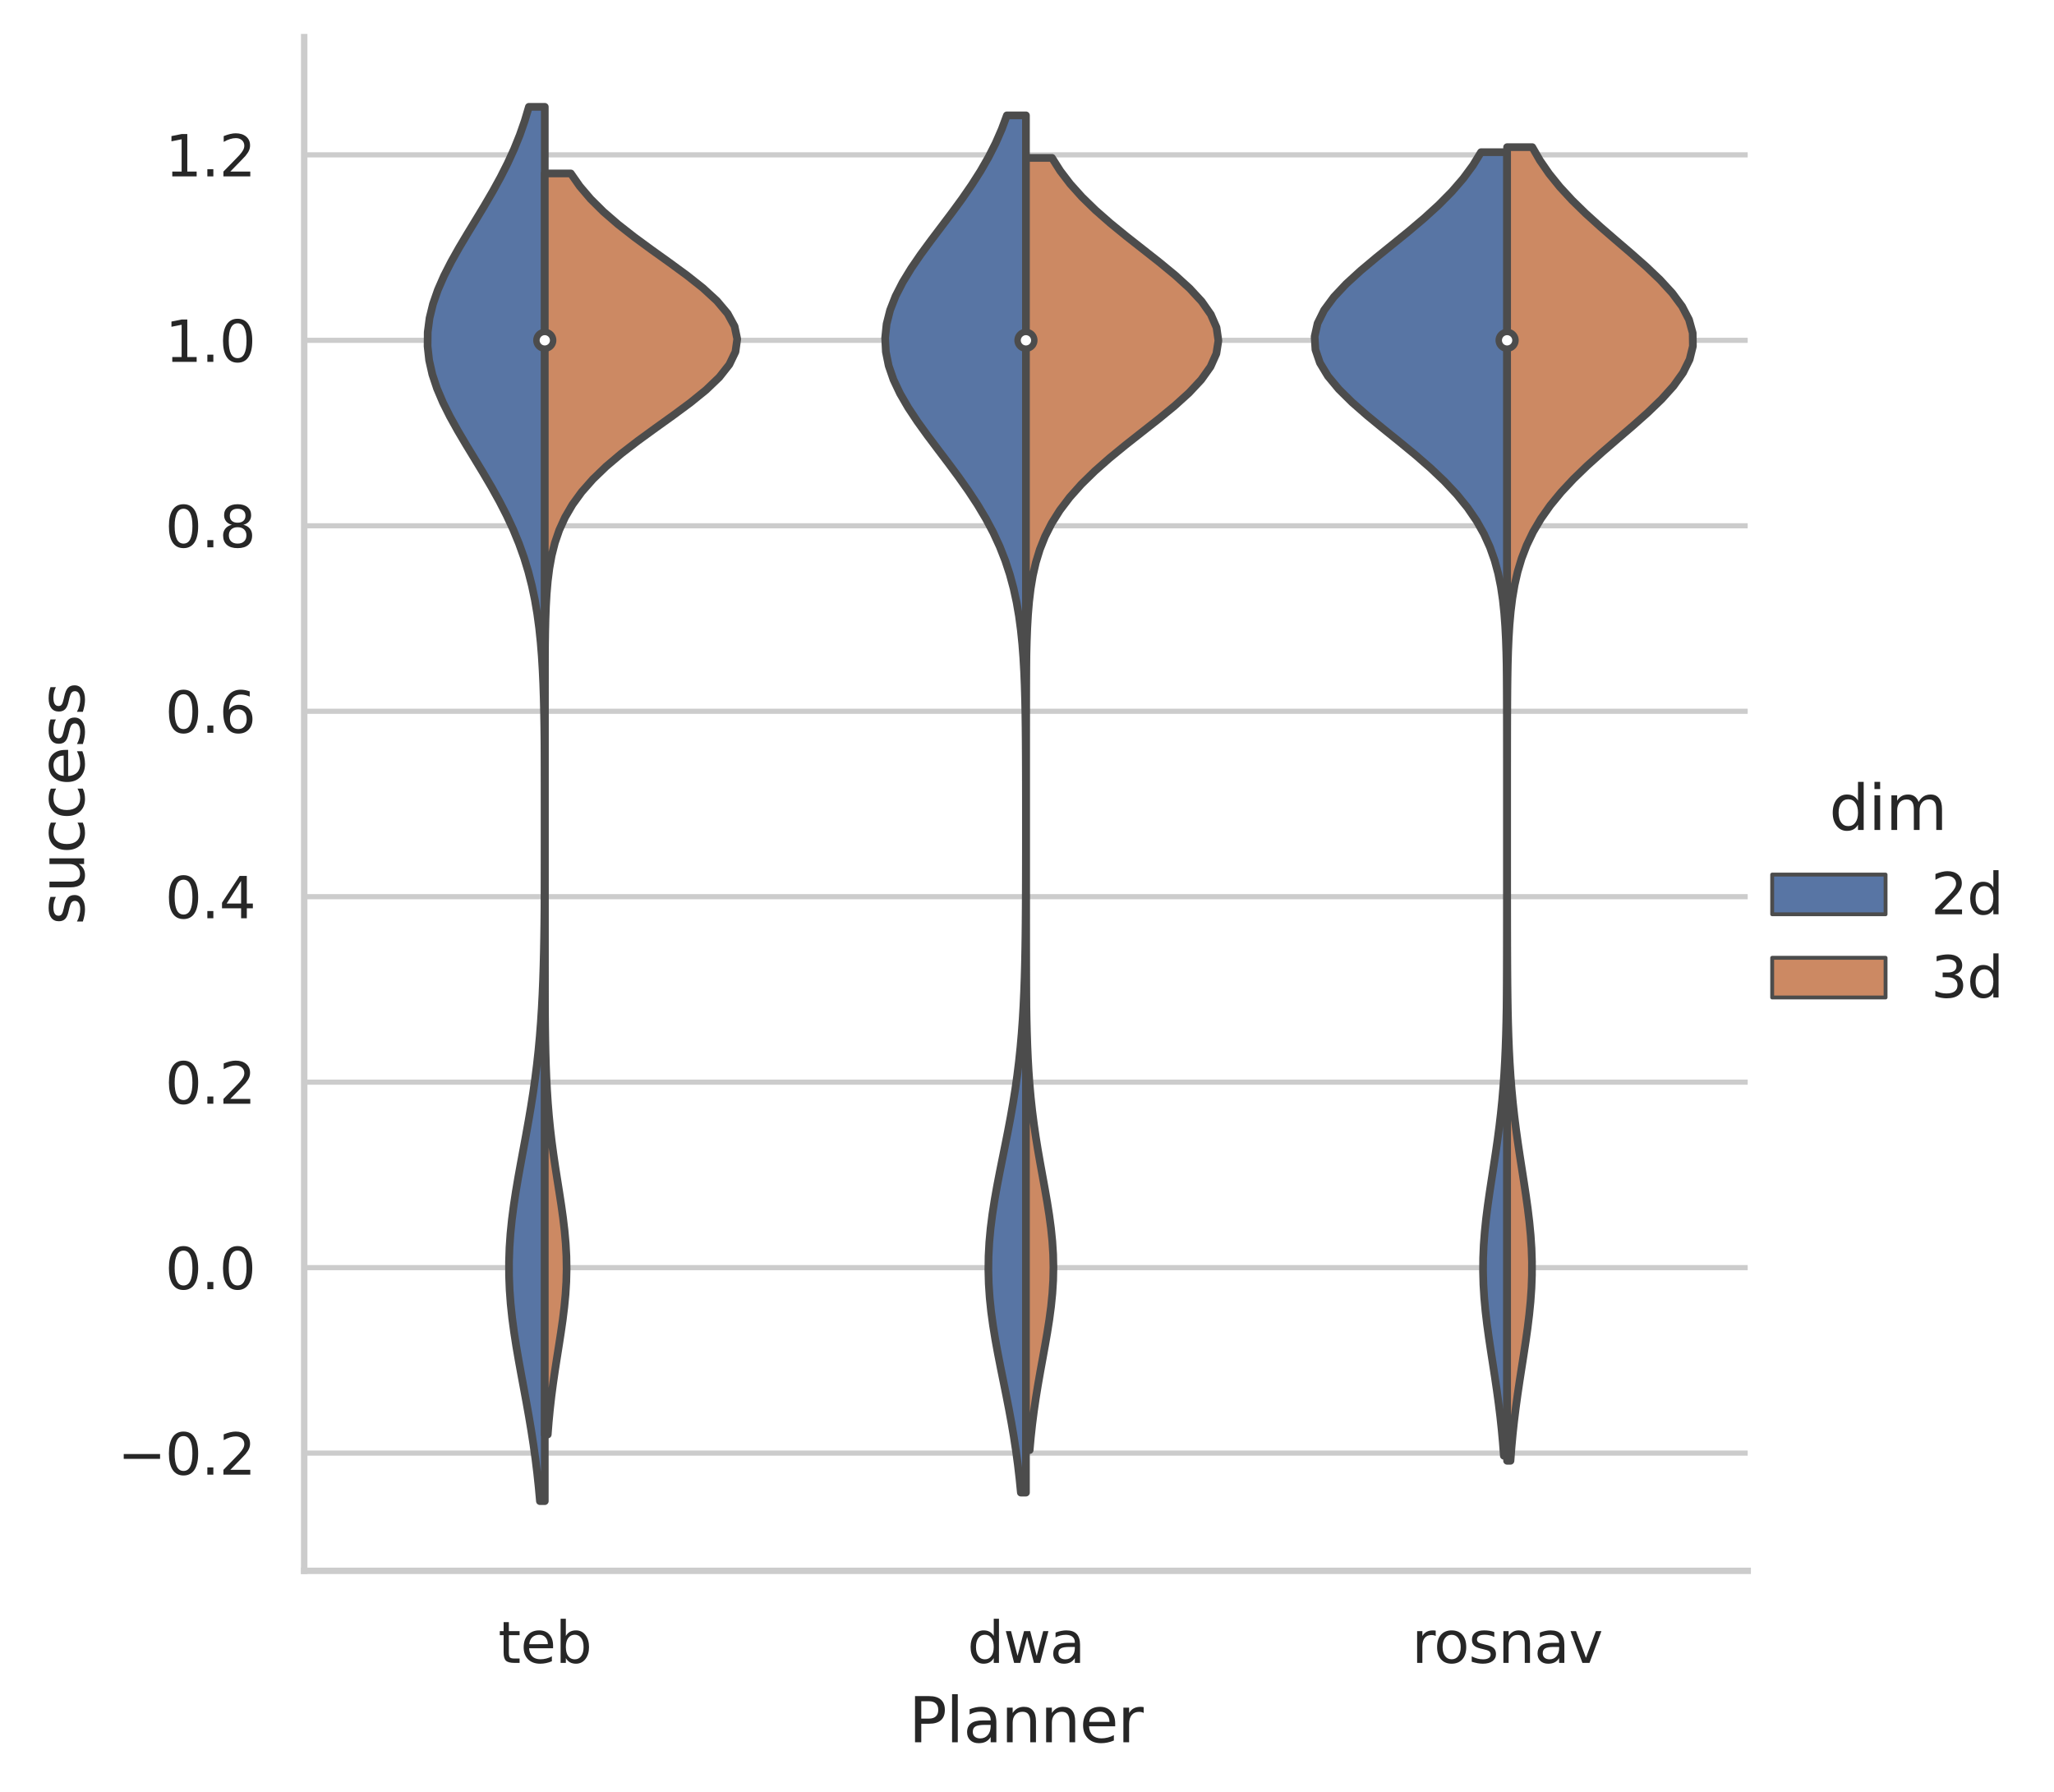 <?xml version="1.0" encoding="utf-8" standalone="no"?>
<!DOCTYPE svg PUBLIC "-//W3C//DTD SVG 1.1//EN"
  "http://www.w3.org/Graphics/SVG/1.1/DTD/svg11.dtd">
<svg xmlns:xlink="http://www.w3.org/1999/xlink" width="398.544pt" height="347.74pt" viewBox="0 0 398.544 347.74" xmlns="http://www.w3.org/2000/svg" version="1.1">
 <defs>
  <style type="text/css">*{stroke-linejoin: round; stroke-linecap: butt}</style>
 </defs>
 <g id="figure_1">
  <g id="patch_1">
   <path d="M 0 347.74 
L 398.544 347.74 
L 398.544 0 
L 0 0 
z
" style="fill: #ffffff"/>
  </g>
  <g id="axes_1">
   <g id="patch_2">
    <path d="M 59.025 304.78 
L 339.108 304.78 
L 339.108 7.2 
L 59.025 7.2 
z
" style="fill: #ffffff"/>
   </g>
   <g id="matplotlib.axis_1">
    <g id="xtick_1">
     <g id="text_1">
      <!-- teb -->
      <g style="fill: #262626" transform="translate(96.673 322.638)scale(0.11 -0.11)">
       <defs>
        <path id="DejaVuSans-74" d="M 1172 4494 
L 1172 3500 
L 2356 3500 
L 2356 3053 
L 1172 3053 
L 1172 1153 
Q 1172 725 1289 603 
Q 1406 481 1766 481 
L 2356 481 
L 2356 0 
L 1766 0 
Q 1100 0 847 248 
Q 594 497 594 1153 
L 594 3053 
L 172 3053 
L 172 3500 
L 594 3500 
L 594 4494 
L 1172 4494 
z
" transform="scale(0.016)"/>
        <path id="DejaVuSans-65" d="M 3597 1894 
L 3597 1613 
L 953 1613 
Q 991 1019 1311 708 
Q 1631 397 2203 397 
Q 2534 397 2845 478 
Q 3156 559 3463 722 
L 3463 178 
Q 3153 47 2828 -22 
Q 2503 -91 2169 -91 
Q 1331 -91 842 396 
Q 353 884 353 1716 
Q 353 2575 817 3079 
Q 1281 3584 2069 3584 
Q 2775 3584 3186 3129 
Q 3597 2675 3597 1894 
z
M 3022 2063 
Q 3016 2534 2758 2815 
Q 2500 3097 2075 3097 
Q 1594 3097 1305 2825 
Q 1016 2553 972 2059 
L 3022 2063 
z
" transform="scale(0.016)"/>
        <path id="DejaVuSans-62" d="M 3116 1747 
Q 3116 2381 2855 2742 
Q 2594 3103 2138 3103 
Q 1681 3103 1420 2742 
Q 1159 2381 1159 1747 
Q 1159 1113 1420 752 
Q 1681 391 2138 391 
Q 2594 391 2855 752 
Q 3116 1113 3116 1747 
z
M 1159 2969 
Q 1341 3281 1617 3432 
Q 1894 3584 2278 3584 
Q 2916 3584 3314 3078 
Q 3713 2572 3713 1747 
Q 3713 922 3314 415 
Q 2916 -91 2278 -91 
Q 1894 -91 1617 61 
Q 1341 213 1159 525 
L 1159 0 
L 581 0 
L 581 4863 
L 1159 4863 
L 1159 2969 
z
" transform="scale(0.016)"/>
       </defs>
       <use xlink:href="#DejaVuSans-74"/>
       <use xlink:href="#DejaVuSans-65" x="39.209"/>
       <use xlink:href="#DejaVuSans-62" x="100.732"/>
      </g>
     </g>
    </g>
    <g id="xtick_2">
     <g id="text_2">
      <!-- dwa -->
      <g style="fill: #262626" transform="translate(187.706 322.638)scale(0.11 -0.11)">
       <defs>
        <path id="DejaVuSans-64" d="M 2906 2969 
L 2906 4863 
L 3481 4863 
L 3481 0 
L 2906 0 
L 2906 525 
Q 2725 213 2448 61 
Q 2172 -91 1784 -91 
Q 1150 -91 751 415 
Q 353 922 353 1747 
Q 353 2572 751 3078 
Q 1150 3584 1784 3584 
Q 2172 3584 2448 3432 
Q 2725 3281 2906 2969 
z
M 947 1747 
Q 947 1113 1208 752 
Q 1469 391 1925 391 
Q 2381 391 2643 752 
Q 2906 1113 2906 1747 
Q 2906 2381 2643 2742 
Q 2381 3103 1925 3103 
Q 1469 3103 1208 2742 
Q 947 2381 947 1747 
z
" transform="scale(0.016)"/>
        <path id="DejaVuSans-77" d="M 269 3500 
L 844 3500 
L 1563 769 
L 2278 3500 
L 2956 3500 
L 3675 769 
L 4391 3500 
L 4966 3500 
L 4050 0 
L 3372 0 
L 2619 2869 
L 1863 0 
L 1184 0 
L 269 3500 
z
" transform="scale(0.016)"/>
        <path id="DejaVuSans-61" d="M 2194 1759 
Q 1497 1759 1228 1600 
Q 959 1441 959 1056 
Q 959 750 1161 570 
Q 1363 391 1709 391 
Q 2188 391 2477 730 
Q 2766 1069 2766 1631 
L 2766 1759 
L 2194 1759 
z
M 3341 1997 
L 3341 0 
L 2766 0 
L 2766 531 
Q 2569 213 2275 61 
Q 1981 -91 1556 -91 
Q 1019 -91 701 211 
Q 384 513 384 1019 
Q 384 1609 779 1909 
Q 1175 2209 1959 2209 
L 2766 2209 
L 2766 2266 
Q 2766 2663 2505 2880 
Q 2244 3097 1772 3097 
Q 1472 3097 1187 3025 
Q 903 2953 641 2809 
L 641 3341 
Q 956 3463 1253 3523 
Q 1550 3584 1831 3584 
Q 2591 3584 2966 3190 
Q 3341 2797 3341 1997 
z
" transform="scale(0.016)"/>
       </defs>
       <use xlink:href="#DejaVuSans-64"/>
       <use xlink:href="#DejaVuSans-77" x="63.477"/>
       <use xlink:href="#DejaVuSans-61" x="145.264"/>
      </g>
     </g>
    </g>
    <g id="xtick_3">
     <g id="text_3">
      <!-- rosnav -->
      <g style="fill: #262626" transform="translate(273.948 322.638)scale(0.11 -0.11)">
       <defs>
        <path id="DejaVuSans-72" d="M 2631 2963 
Q 2534 3019 2420 3045 
Q 2306 3072 2169 3072 
Q 1681 3072 1420 2755 
Q 1159 2438 1159 1844 
L 1159 0 
L 581 0 
L 581 3500 
L 1159 3500 
L 1159 2956 
Q 1341 3275 1631 3429 
Q 1922 3584 2338 3584 
Q 2397 3584 2469 3576 
Q 2541 3569 2628 3553 
L 2631 2963 
z
" transform="scale(0.016)"/>
        <path id="DejaVuSans-6f" d="M 1959 3097 
Q 1497 3097 1228 2736 
Q 959 2375 959 1747 
Q 959 1119 1226 758 
Q 1494 397 1959 397 
Q 2419 397 2687 759 
Q 2956 1122 2956 1747 
Q 2956 2369 2687 2733 
Q 2419 3097 1959 3097 
z
M 1959 3584 
Q 2709 3584 3137 3096 
Q 3566 2609 3566 1747 
Q 3566 888 3137 398 
Q 2709 -91 1959 -91 
Q 1206 -91 779 398 
Q 353 888 353 1747 
Q 353 2609 779 3096 
Q 1206 3584 1959 3584 
z
" transform="scale(0.016)"/>
        <path id="DejaVuSans-73" d="M 2834 3397 
L 2834 2853 
Q 2591 2978 2328 3040 
Q 2066 3103 1784 3103 
Q 1356 3103 1142 2972 
Q 928 2841 928 2578 
Q 928 2378 1081 2264 
Q 1234 2150 1697 2047 
L 1894 2003 
Q 2506 1872 2764 1633 
Q 3022 1394 3022 966 
Q 3022 478 2636 193 
Q 2250 -91 1575 -91 
Q 1294 -91 989 -36 
Q 684 19 347 128 
L 347 722 
Q 666 556 975 473 
Q 1284 391 1588 391 
Q 1994 391 2212 530 
Q 2431 669 2431 922 
Q 2431 1156 2273 1281 
Q 2116 1406 1581 1522 
L 1381 1569 
Q 847 1681 609 1914 
Q 372 2147 372 2553 
Q 372 3047 722 3315 
Q 1072 3584 1716 3584 
Q 2034 3584 2315 3537 
Q 2597 3491 2834 3397 
z
" transform="scale(0.016)"/>
        <path id="DejaVuSans-6e" d="M 3513 2113 
L 3513 0 
L 2938 0 
L 2938 2094 
Q 2938 2591 2744 2837 
Q 2550 3084 2163 3084 
Q 1697 3084 1428 2787 
Q 1159 2491 1159 1978 
L 1159 0 
L 581 0 
L 581 3500 
L 1159 3500 
L 1159 2956 
Q 1366 3272 1645 3428 
Q 1925 3584 2291 3584 
Q 2894 3584 3203 3211 
Q 3513 2838 3513 2113 
z
" transform="scale(0.016)"/>
        <path id="DejaVuSans-76" d="M 191 3500 
L 800 3500 
L 1894 563 
L 2988 3500 
L 3597 3500 
L 2284 0 
L 1503 0 
L 191 3500 
z
" transform="scale(0.016)"/>
       </defs>
       <use xlink:href="#DejaVuSans-72"/>
       <use xlink:href="#DejaVuSans-6f" x="38.863"/>
       <use xlink:href="#DejaVuSans-73" x="100.045"/>
       <use xlink:href="#DejaVuSans-6e" x="152.145"/>
       <use xlink:href="#DejaVuSans-61" x="215.523"/>
       <use xlink:href="#DejaVuSans-76" x="276.803"/>
      </g>
     </g>
    </g>
    <g id="text_4">
     <!-- Planner -->
     <g style="fill: #262626" transform="translate(176.341 338.044)scale(0.12 -0.12)">
      <defs>
       <path id="DejaVuSans-50" d="M 1259 4147 
L 1259 2394 
L 2053 2394 
Q 2494 2394 2734 2622 
Q 2975 2850 2975 3272 
Q 2975 3691 2734 3919 
Q 2494 4147 2053 4147 
L 1259 4147 
z
M 628 4666 
L 2053 4666 
Q 2838 4666 3239 4311 
Q 3641 3956 3641 3272 
Q 3641 2581 3239 2228 
Q 2838 1875 2053 1875 
L 1259 1875 
L 1259 0 
L 628 0 
L 628 4666 
z
" transform="scale(0.016)"/>
       <path id="DejaVuSans-6c" d="M 603 4863 
L 1178 4863 
L 1178 0 
L 603 0 
L 603 4863 
z
" transform="scale(0.016)"/>
      </defs>
      <use xlink:href="#DejaVuSans-50"/>
      <use xlink:href="#DejaVuSans-6c" x="60.303"/>
      <use xlink:href="#DejaVuSans-61" x="88.086"/>
      <use xlink:href="#DejaVuSans-6e" x="149.365"/>
      <use xlink:href="#DejaVuSans-6e" x="212.744"/>
      <use xlink:href="#DejaVuSans-65" x="276.123"/>
      <use xlink:href="#DejaVuSans-72" x="337.646"/>
     </g>
    </g>
   </g>
   <g id="matplotlib.axis_2">
    <g id="ytick_1">
     <g id="line2d_1">
      <path d="M 59.025 281.937 
L 339.108 281.937 
" clip-path="url(#p1c76d55dcc)" style="fill: none; stroke: #cccccc; stroke-linecap: round"/>
     </g>
     <g id="text_5">
      <!-- −0.2 -->
      <g style="fill: #262626" transform="translate(22.814 286.116)scale(0.11 -0.11)">
       <defs>
        <path id="DejaVuSans-2212" d="M 678 2272 
L 4684 2272 
L 4684 1741 
L 678 1741 
L 678 2272 
z
" transform="scale(0.016)"/>
        <path id="DejaVuSans-30" d="M 2034 4250 
Q 1547 4250 1301 3770 
Q 1056 3291 1056 2328 
Q 1056 1369 1301 889 
Q 1547 409 2034 409 
Q 2525 409 2770 889 
Q 3016 1369 3016 2328 
Q 3016 3291 2770 3770 
Q 2525 4250 2034 4250 
z
M 2034 4750 
Q 2819 4750 3233 4129 
Q 3647 3509 3647 2328 
Q 3647 1150 3233 529 
Q 2819 -91 2034 -91 
Q 1250 -91 836 529 
Q 422 1150 422 2328 
Q 422 3509 836 4129 
Q 1250 4750 2034 4750 
z
" transform="scale(0.016)"/>
        <path id="DejaVuSans-2e" d="M 684 794 
L 1344 794 
L 1344 0 
L 684 0 
L 684 794 
z
" transform="scale(0.016)"/>
        <path id="DejaVuSans-32" d="M 1228 531 
L 3431 531 
L 3431 0 
L 469 0 
L 469 531 
Q 828 903 1448 1529 
Q 2069 2156 2228 2338 
Q 2531 2678 2651 2914 
Q 2772 3150 2772 3378 
Q 2772 3750 2511 3984 
Q 2250 4219 1831 4219 
Q 1534 4219 1204 4116 
Q 875 4013 500 3803 
L 500 4441 
Q 881 4594 1212 4672 
Q 1544 4750 1819 4750 
Q 2544 4750 2975 4387 
Q 3406 4025 3406 3419 
Q 3406 3131 3298 2873 
Q 3191 2616 2906 2266 
Q 2828 2175 2409 1742 
Q 1991 1309 1228 531 
z
" transform="scale(0.016)"/>
       </defs>
       <use xlink:href="#DejaVuSans-2212"/>
       <use xlink:href="#DejaVuSans-30" x="83.789"/>
       <use xlink:href="#DejaVuSans-2e" x="147.412"/>
       <use xlink:href="#DejaVuSans-32" x="179.199"/>
      </g>
     </g>
    </g>
    <g id="ytick_2">
     <g id="line2d_2">
      <path d="M 59.025 245.952 
L 339.108 245.952 
" clip-path="url(#p1c76d55dcc)" style="fill: none; stroke: #cccccc; stroke-linecap: round"/>
     </g>
     <g id="text_6">
      <!-- 0.0 -->
      <g style="fill: #262626" transform="translate(32.031 250.131)scale(0.11 -0.11)">
       <use xlink:href="#DejaVuSans-30"/>
       <use xlink:href="#DejaVuSans-2e" x="63.623"/>
       <use xlink:href="#DejaVuSans-30" x="95.41"/>
      </g>
     </g>
    </g>
    <g id="ytick_3">
     <g id="line2d_3">
      <path d="M 59.025 209.967 
L 339.108 209.967 
" clip-path="url(#p1c76d55dcc)" style="fill: none; stroke: #cccccc; stroke-linecap: round"/>
     </g>
     <g id="text_7">
      <!-- 0.2 -->
      <g style="fill: #262626" transform="translate(32.031 214.146)scale(0.11 -0.11)">
       <use xlink:href="#DejaVuSans-30"/>
       <use xlink:href="#DejaVuSans-2e" x="63.623"/>
       <use xlink:href="#DejaVuSans-32" x="95.41"/>
      </g>
     </g>
    </g>
    <g id="ytick_4">
     <g id="line2d_4">
      <path d="M 59.025 173.982 
L 339.108 173.982 
" clip-path="url(#p1c76d55dcc)" style="fill: none; stroke: #cccccc; stroke-linecap: round"/>
     </g>
     <g id="text_8">
      <!-- 0.4 -->
      <g style="fill: #262626" transform="translate(32.031 178.162)scale(0.11 -0.11)">
       <defs>
        <path id="DejaVuSans-34" d="M 2419 4116 
L 825 1625 
L 2419 1625 
L 2419 4116 
z
M 2253 4666 
L 3047 4666 
L 3047 1625 
L 3713 1625 
L 3713 1100 
L 3047 1100 
L 3047 0 
L 2419 0 
L 2419 1100 
L 313 1100 
L 313 1709 
L 2253 4666 
z
" transform="scale(0.016)"/>
       </defs>
       <use xlink:href="#DejaVuSans-30"/>
       <use xlink:href="#DejaVuSans-2e" x="63.623"/>
       <use xlink:href="#DejaVuSans-34" x="95.41"/>
      </g>
     </g>
    </g>
    <g id="ytick_5">
     <g id="line2d_5">
      <path d="M 59.025 137.998 
L 339.108 137.998 
" clip-path="url(#p1c76d55dcc)" style="fill: none; stroke: #cccccc; stroke-linecap: round"/>
     </g>
     <g id="text_9">
      <!-- 0.6 -->
      <g style="fill: #262626" transform="translate(32.031 142.177)scale(0.11 -0.11)">
       <defs>
        <path id="DejaVuSans-36" d="M 2113 2584 
Q 1688 2584 1439 2293 
Q 1191 2003 1191 1497 
Q 1191 994 1439 701 
Q 1688 409 2113 409 
Q 2538 409 2786 701 
Q 3034 994 3034 1497 
Q 3034 2003 2786 2293 
Q 2538 2584 2113 2584 
z
M 3366 4563 
L 3366 3988 
Q 3128 4100 2886 4159 
Q 2644 4219 2406 4219 
Q 1781 4219 1451 3797 
Q 1122 3375 1075 2522 
Q 1259 2794 1537 2939 
Q 1816 3084 2150 3084 
Q 2853 3084 3261 2657 
Q 3669 2231 3669 1497 
Q 3669 778 3244 343 
Q 2819 -91 2113 -91 
Q 1303 -91 875 529 
Q 447 1150 447 2328 
Q 447 3434 972 4092 
Q 1497 4750 2381 4750 
Q 2619 4750 2861 4703 
Q 3103 4656 3366 4563 
z
" transform="scale(0.016)"/>
       </defs>
       <use xlink:href="#DejaVuSans-30"/>
       <use xlink:href="#DejaVuSans-2e" x="63.623"/>
       <use xlink:href="#DejaVuSans-36" x="95.41"/>
      </g>
     </g>
    </g>
    <g id="ytick_6">
     <g id="line2d_6">
      <path d="M 59.025 102.013 
L 339.108 102.013 
" clip-path="url(#p1c76d55dcc)" style="fill: none; stroke: #cccccc; stroke-linecap: round"/>
     </g>
     <g id="text_10">
      <!-- 0.8 -->
      <g style="fill: #262626" transform="translate(32.031 106.192)scale(0.11 -0.11)">
       <defs>
        <path id="DejaVuSans-38" d="M 2034 2216 
Q 1584 2216 1326 1975 
Q 1069 1734 1069 1313 
Q 1069 891 1326 650 
Q 1584 409 2034 409 
Q 2484 409 2743 651 
Q 3003 894 3003 1313 
Q 3003 1734 2745 1975 
Q 2488 2216 2034 2216 
z
M 1403 2484 
Q 997 2584 770 2862 
Q 544 3141 544 3541 
Q 544 4100 942 4425 
Q 1341 4750 2034 4750 
Q 2731 4750 3128 4425 
Q 3525 4100 3525 3541 
Q 3525 3141 3298 2862 
Q 3072 2584 2669 2484 
Q 3125 2378 3379 2068 
Q 3634 1759 3634 1313 
Q 3634 634 3220 271 
Q 2806 -91 2034 -91 
Q 1263 -91 848 271 
Q 434 634 434 1313 
Q 434 1759 690 2068 
Q 947 2378 1403 2484 
z
M 1172 3481 
Q 1172 3119 1398 2916 
Q 1625 2713 2034 2713 
Q 2441 2713 2670 2916 
Q 2900 3119 2900 3481 
Q 2900 3844 2670 4047 
Q 2441 4250 2034 4250 
Q 1625 4250 1398 4047 
Q 1172 3844 1172 3481 
z
" transform="scale(0.016)"/>
       </defs>
       <use xlink:href="#DejaVuSans-30"/>
       <use xlink:href="#DejaVuSans-2e" x="63.623"/>
       <use xlink:href="#DejaVuSans-38" x="95.41"/>
      </g>
     </g>
    </g>
    <g id="ytick_7">
     <g id="line2d_7">
      <path d="M 59.025 66.028 
L 339.108 66.028 
" clip-path="url(#p1c76d55dcc)" style="fill: none; stroke: #cccccc; stroke-linecap: round"/>
     </g>
     <g id="text_11">
      <!-- 1.0 -->
      <g style="fill: #262626" transform="translate(32.031 70.207)scale(0.11 -0.11)">
       <defs>
        <path id="DejaVuSans-31" d="M 794 531 
L 1825 531 
L 1825 4091 
L 703 3866 
L 703 4441 
L 1819 4666 
L 2450 4666 
L 2450 531 
L 3481 531 
L 3481 0 
L 794 0 
L 794 531 
z
" transform="scale(0.016)"/>
       </defs>
       <use xlink:href="#DejaVuSans-31"/>
       <use xlink:href="#DejaVuSans-2e" x="63.623"/>
       <use xlink:href="#DejaVuSans-30" x="95.41"/>
      </g>
     </g>
    </g>
    <g id="ytick_8">
     <g id="line2d_8">
      <path d="M 59.025 30.043 
L 339.108 30.043 
" clip-path="url(#p1c76d55dcc)" style="fill: none; stroke: #cccccc; stroke-linecap: round"/>
     </g>
     <g id="text_12">
      <!-- 1.2 -->
      <g style="fill: #262626" transform="translate(32.031 34.223)scale(0.11 -0.11)">
       <use xlink:href="#DejaVuSans-31"/>
       <use xlink:href="#DejaVuSans-2e" x="63.623"/>
       <use xlink:href="#DejaVuSans-32" x="95.41"/>
      </g>
     </g>
    </g>
    <g id="text_13">
     <!-- success -->
     <g style="fill: #262626" transform="translate(16.318 179.459)rotate(-90)scale(0.12 -0.12)">
      <defs>
       <path id="DejaVuSans-75" d="M 544 1381 
L 544 3500 
L 1119 3500 
L 1119 1403 
Q 1119 906 1312 657 
Q 1506 409 1894 409 
Q 2359 409 2629 706 
Q 2900 1003 2900 1516 
L 2900 3500 
L 3475 3500 
L 3475 0 
L 2900 0 
L 2900 538 
Q 2691 219 2414 64 
Q 2138 -91 1772 -91 
Q 1169 -91 856 284 
Q 544 659 544 1381 
z
M 1991 3584 
L 1991 3584 
z
" transform="scale(0.016)"/>
       <path id="DejaVuSans-63" d="M 3122 3366 
L 3122 2828 
Q 2878 2963 2633 3030 
Q 2388 3097 2138 3097 
Q 1578 3097 1268 2742 
Q 959 2388 959 1747 
Q 959 1106 1268 751 
Q 1578 397 2138 397 
Q 2388 397 2633 464 
Q 2878 531 3122 666 
L 3122 134 
Q 2881 22 2623 -34 
Q 2366 -91 2075 -91 
Q 1284 -91 818 406 
Q 353 903 353 1747 
Q 353 2603 823 3093 
Q 1294 3584 2113 3584 
Q 2378 3584 2631 3529 
Q 2884 3475 3122 3366 
z
" transform="scale(0.016)"/>
      </defs>
      <use xlink:href="#DejaVuSans-73"/>
      <use xlink:href="#DejaVuSans-75" x="52.1"/>
      <use xlink:href="#DejaVuSans-63" x="115.479"/>
      <use xlink:href="#DejaVuSans-63" x="170.459"/>
      <use xlink:href="#DejaVuSans-65" x="225.439"/>
      <use xlink:href="#DejaVuSans-73" x="286.963"/>
      <use xlink:href="#DejaVuSans-73" x="339.062"/>
     </g>
    </g>
   </g>
   <g id="patch_3">
    <path d="M 105.705 245.952 
L 105.705 245.952 
L 105.705 245.952 
L 105.705 245.952 
z
" clip-path="url(#p1c76d55dcc)" style="fill: #5875a4; stroke: #4c4c4c; stroke-width: 0.75; stroke-linejoin: miter"/>
   </g>
   <g id="PolyCollection_1">
    <defs>
     <path id="m7e76a986a2" d="M 105.705 -56.486 
L 104.765 -56.486 
L 104.517 -59.219 
L 104.226 -61.951 
L 103.889 -64.684 
L 103.508 -67.416 
L 103.086 -70.149 
L 102.628 -72.882 
L 102.142 -75.614 
L 101.638 -78.347 
L 101.131 -81.079 
L 100.635 -83.812 
L 100.166 -86.545 
L 99.741 -89.277 
L 99.376 -92.01 
L 99.086 -94.742 
L 98.883 -97.475 
L 98.775 -100.208 
L 98.767 -102.94 
L 98.859 -105.673 
L 99.048 -108.405 
L 99.325 -111.138 
L 99.679 -113.871 
L 100.096 -116.603 
L 100.559 -119.336 
L 101.052 -122.068 
L 101.559 -124.801 
L 102.064 -127.534 
L 102.553 -130.266 
L 103.017 -132.999 
L 103.445 -135.731 
L 103.832 -138.464 
L 104.176 -141.197 
L 104.475 -143.929 
L 104.729 -146.662 
L 104.942 -149.394 
L 105.117 -152.127 
L 105.259 -154.86 
L 105.371 -157.592 
L 105.459 -160.325 
L 105.526 -163.057 
L 105.577 -165.79 
L 105.615 -168.523 
L 105.642 -171.255 
L 105.662 -173.988 
L 105.676 -176.72 
L 105.685 -179.453 
L 105.691 -182.186 
L 105.695 -184.918 
L 105.696 -187.651 
L 105.695 -190.383 
L 105.692 -193.116 
L 105.687 -195.849 
L 105.678 -198.581 
L 105.663 -201.314 
L 105.641 -204.046 
L 105.61 -206.779 
L 105.564 -209.512 
L 105.499 -212.244 
L 105.409 -214.977 
L 105.285 -217.709 
L 105.119 -220.442 
L 104.898 -223.175 
L 104.611 -225.907 
L 104.242 -228.64 
L 103.779 -231.372 
L 103.204 -234.105 
L 102.506 -236.838 
L 101.672 -239.57 
L 100.693 -242.303 
L 99.567 -245.035 
L 98.297 -247.768 
L 96.894 -250.501 
L 95.376 -253.233 
L 93.771 -255.966 
L 92.116 -258.698 
L 90.456 -261.431 
L 88.839 -264.164 
L 87.321 -266.896 
L 85.956 -269.629 
L 84.796 -272.361 
L 83.888 -275.094 
L 83.269 -277.827 
L 82.966 -280.559 
L 82.992 -283.292 
L 83.346 -286.024 
L 84.012 -288.757 
L 84.962 -291.49 
L 86.158 -294.222 
L 87.55 -296.955 
L 89.087 -299.687 
L 90.714 -302.42 
L 92.377 -305.153 
L 94.027 -307.885 
L 95.62 -310.618 
L 97.122 -313.35 
L 98.505 -316.083 
L 99.753 -318.816 
L 100.856 -321.548 
L 101.812 -324.281 
L 102.624 -327.013 
L 105.705 -327.013 
L 105.705 -327.013 
L 105.705 -324.281 
L 105.705 -321.548 
L 105.705 -318.816 
L 105.705 -316.083 
L 105.705 -313.35 
L 105.705 -310.618 
L 105.705 -307.885 
L 105.705 -305.153 
L 105.705 -302.42 
L 105.705 -299.687 
L 105.705 -296.955 
L 105.705 -294.222 
L 105.705 -291.49 
L 105.705 -288.757 
L 105.705 -286.024 
L 105.705 -283.292 
L 105.705 -280.559 
L 105.705 -277.827 
L 105.705 -275.094 
L 105.705 -272.361 
L 105.705 -269.629 
L 105.705 -266.896 
L 105.705 -264.164 
L 105.705 -261.431 
L 105.705 -258.698 
L 105.705 -255.966 
L 105.705 -253.233 
L 105.705 -250.501 
L 105.705 -247.768 
L 105.705 -245.035 
L 105.705 -242.303 
L 105.705 -239.57 
L 105.705 -236.838 
L 105.705 -234.105 
L 105.705 -231.372 
L 105.705 -228.64 
L 105.705 -225.907 
L 105.705 -223.175 
L 105.705 -220.442 
L 105.705 -217.709 
L 105.705 -214.977 
L 105.705 -212.244 
L 105.705 -209.512 
L 105.705 -206.779 
L 105.705 -204.046 
L 105.705 -201.314 
L 105.705 -198.581 
L 105.705 -195.849 
L 105.705 -193.116 
L 105.705 -190.383 
L 105.705 -187.651 
L 105.705 -184.918 
L 105.705 -182.186 
L 105.705 -179.453 
L 105.705 -176.72 
L 105.705 -173.988 
L 105.705 -171.255 
L 105.705 -168.523 
L 105.705 -165.79 
L 105.705 -163.057 
L 105.705 -160.325 
L 105.705 -157.592 
L 105.705 -154.86 
L 105.705 -152.127 
L 105.705 -149.394 
L 105.705 -146.662 
L 105.705 -143.929 
L 105.705 -141.197 
L 105.705 -138.464 
L 105.705 -135.731 
L 105.705 -132.999 
L 105.705 -130.266 
L 105.705 -127.534 
L 105.705 -124.801 
L 105.705 -122.068 
L 105.705 -119.336 
L 105.705 -116.603 
L 105.705 -113.871 
L 105.705 -111.138 
L 105.705 -108.405 
L 105.705 -105.673 
L 105.705 -102.94 
L 105.705 -100.208 
L 105.705 -97.475 
L 105.705 -94.742 
L 105.705 -92.01 
L 105.705 -89.277 
L 105.705 -86.545 
L 105.705 -83.812 
L 105.705 -81.079 
L 105.705 -78.347 
L 105.705 -75.614 
L 105.705 -72.882 
L 105.705 -70.149 
L 105.705 -67.416 
L 105.705 -64.684 
L 105.705 -61.951 
L 105.705 -59.219 
L 105.705 -56.486 
z
" style="stroke: #4c4c4c; stroke-width: 1.5"/>
    </defs>
    <g clip-path="url(#p1c76d55dcc)">
     <use xlink:href="#m7e76a986a2" x="0" y="347.74" style="fill: #5875a4; stroke: #4c4c4c; stroke-width: 1.5"/>
    </g>
   </g>
   <g id="patch_4">
    <path d="M 105.705 245.952 
L 105.705 245.952 
L 105.705 245.952 
L 105.705 245.952 
z
" clip-path="url(#p1c76d55dcc)" style="fill: #cc8963; stroke: #4c4c4c; stroke-width: 0.75; stroke-linejoin: miter"/>
   </g>
   <g id="PolyCollection_2">
    <defs>
     <path id="m8384a9064f" d="M 106.279 -69.415 
L 105.705 -69.415 
L 105.705 -71.886 
L 105.705 -74.358 
L 105.705 -76.829 
L 105.705 -79.3 
L 105.705 -81.772 
L 105.705 -84.243 
L 105.705 -86.715 
L 105.705 -89.186 
L 105.705 -91.658 
L 105.705 -94.129 
L 105.705 -96.6 
L 105.705 -99.072 
L 105.705 -101.543 
L 105.705 -104.015 
L 105.705 -106.486 
L 105.705 -108.957 
L 105.705 -111.429 
L 105.705 -113.9 
L 105.705 -116.372 
L 105.705 -118.843 
L 105.705 -121.314 
L 105.705 -123.786 
L 105.705 -126.257 
L 105.705 -128.729 
L 105.705 -131.2 
L 105.705 -133.672 
L 105.705 -136.143 
L 105.705 -138.614 
L 105.705 -141.086 
L 105.705 -143.557 
L 105.705 -146.029 
L 105.705 -148.5 
L 105.705 -150.971 
L 105.705 -153.443 
L 105.705 -155.914 
L 105.705 -158.386 
L 105.705 -160.857 
L 105.705 -163.328 
L 105.705 -165.8 
L 105.705 -168.271 
L 105.705 -170.743 
L 105.705 -173.214 
L 105.705 -175.686 
L 105.705 -178.157 
L 105.705 -180.628 
L 105.705 -183.1 
L 105.705 -185.571 
L 105.705 -188.043 
L 105.705 -190.514 
L 105.705 -192.985 
L 105.705 -195.457 
L 105.705 -197.928 
L 105.705 -200.4 
L 105.705 -202.871 
L 105.705 -205.342 
L 105.705 -207.814 
L 105.705 -210.285 
L 105.705 -212.757 
L 105.705 -215.228 
L 105.705 -217.7 
L 105.705 -220.171 
L 105.705 -222.642 
L 105.705 -225.114 
L 105.705 -227.585 
L 105.705 -230.057 
L 105.705 -232.528 
L 105.705 -234.999 
L 105.705 -237.471 
L 105.705 -239.942 
L 105.705 -242.414 
L 105.705 -244.885 
L 105.705 -247.356 
L 105.705 -249.828 
L 105.705 -252.299 
L 105.705 -254.771 
L 105.705 -257.242 
L 105.705 -259.713 
L 105.705 -262.185 
L 105.705 -264.656 
L 105.705 -267.128 
L 105.705 -269.599 
L 105.705 -272.071 
L 105.705 -274.542 
L 105.705 -277.013 
L 105.705 -279.485 
L 105.705 -281.956 
L 105.705 -284.428 
L 105.705 -286.899 
L 105.705 -289.37 
L 105.705 -291.842 
L 105.705 -294.313 
L 105.705 -296.785 
L 105.705 -299.256 
L 105.705 -301.727 
L 105.705 -304.199 
L 105.705 -306.67 
L 105.705 -309.142 
L 105.705 -311.613 
L 105.705 -314.085 
L 110.76 -314.085 
L 110.76 -314.085 
L 112.486 -311.613 
L 114.591 -309.142 
L 117.081 -306.67 
L 119.934 -304.199 
L 123.093 -301.727 
L 126.462 -299.256 
L 129.914 -296.785 
L 133.29 -294.313 
L 136.411 -291.842 
L 139.099 -289.37 
L 141.184 -286.899 
L 142.532 -284.428 
L 143.05 -281.956 
L 142.702 -279.485 
L 141.514 -277.013 
L 139.564 -274.542 
L 136.983 -272.071 
L 133.934 -269.599 
L 130.594 -267.128 
L 127.144 -264.656 
L 123.747 -262.185 
L 120.538 -259.713 
L 117.619 -257.242 
L 115.054 -254.771 
L 112.872 -252.299 
L 111.073 -249.828 
L 109.632 -247.356 
L 108.513 -244.885 
L 107.666 -242.414 
L 107.043 -239.942 
L 106.597 -237.471 
L 106.286 -234.999 
L 106.075 -232.528 
L 105.935 -230.057 
L 105.845 -227.585 
L 105.788 -225.114 
L 105.753 -222.642 
L 105.733 -220.171 
L 105.72 -217.7 
L 105.714 -215.228 
L 105.71 -212.757 
L 105.708 -210.285 
L 105.707 -207.814 
L 105.706 -205.342 
L 105.706 -202.871 
L 105.706 -200.4 
L 105.705 -197.928 
L 105.705 -195.457 
L 105.705 -192.985 
L 105.705 -190.514 
L 105.705 -188.043 
L 105.705 -185.571 
L 105.705 -183.1 
L 105.705 -180.628 
L 105.705 -178.157 
L 105.706 -175.686 
L 105.706 -173.214 
L 105.706 -170.743 
L 105.706 -168.271 
L 105.707 -165.8 
L 105.708 -163.328 
L 105.711 -160.857 
L 105.715 -158.386 
L 105.721 -155.914 
L 105.731 -153.443 
L 105.747 -150.971 
L 105.771 -148.5 
L 105.806 -146.029 
L 105.857 -143.557 
L 105.928 -141.086 
L 106.024 -138.614 
L 106.151 -136.143 
L 106.314 -133.672 
L 106.518 -131.2 
L 106.765 -128.729 
L 107.056 -126.257 
L 107.387 -123.786 
L 107.751 -121.314 
L 108.137 -118.843 
L 108.528 -116.372 
L 108.907 -113.9 
L 109.252 -111.429 
L 109.545 -108.957 
L 109.766 -106.486 
L 109.901 -104.015 
L 109.94 -101.543 
L 109.882 -99.072 
L 109.729 -96.6 
L 109.492 -94.129 
L 109.188 -91.658 
L 108.833 -89.186 
L 108.451 -86.715 
L 108.059 -84.243 
L 107.677 -81.772 
L 107.319 -79.3 
L 106.995 -76.829 
L 106.713 -74.358 
L 106.474 -71.886 
L 106.279 -69.415 
z
" style="stroke: #4c4c4c; stroke-width: 1.5"/>
    </defs>
    <g clip-path="url(#p1c76d55dcc)">
     <use xlink:href="#m8384a9064f" x="0" y="347.74" style="fill: #cc8963; stroke: #4c4c4c; stroke-width: 1.5"/>
    </g>
   </g>
   <g id="PolyCollection_3">
    <defs>
     <path id="m9697c060d2" d="M 199.066 -58.142 
L 198.08 -58.142 
L 197.812 -60.842 
L 197.497 -63.541 
L 197.132 -66.24 
L 196.718 -68.939 
L 196.259 -71.638 
L 195.761 -74.337 
L 195.234 -77.036 
L 194.69 -79.736 
L 194.146 -82.435 
L 193.617 -85.134 
L 193.123 -87.833 
L 192.683 -90.532 
L 192.314 -93.231 
L 192.033 -95.93 
L 191.851 -98.629 
L 191.777 -101.329 
L 191.813 -104.028 
L 191.959 -106.727 
L 192.208 -109.426 
L 192.549 -112.125 
L 192.966 -114.824 
L 193.444 -117.523 
L 193.963 -120.223 
L 194.504 -122.922 
L 195.05 -125.621 
L 195.584 -128.32 
L 196.093 -131.019 
L 196.566 -133.718 
L 196.996 -136.417 
L 197.378 -139.117 
L 197.71 -141.816 
L 197.994 -144.515 
L 198.231 -147.214 
L 198.426 -149.913 
L 198.582 -152.612 
L 198.706 -155.311 
L 198.803 -158.01 
L 198.876 -160.71 
L 198.931 -163.409 
L 198.972 -166.108 
L 199.001 -168.807 
L 199.022 -171.506 
L 199.037 -174.205 
L 199.047 -176.904 
L 199.053 -179.604 
L 199.058 -182.303 
L 199.06 -185.002 
L 199.061 -187.701 
L 199.06 -190.4 
L 199.058 -193.099 
L 199.054 -195.798 
L 199.047 -198.498 
L 199.036 -201.197 
L 199.019 -203.896 
L 198.993 -206.595 
L 198.955 -209.294 
L 198.9 -211.993 
L 198.822 -214.692 
L 198.712 -217.391 
L 198.559 -220.091 
L 198.353 -222.79 
L 198.077 -225.489 
L 197.717 -228.188 
L 197.252 -230.887 
L 196.665 -233.586 
L 195.936 -236.285 
L 195.047 -238.985 
L 193.985 -241.684 
L 192.74 -244.383 
L 191.309 -247.082 
L 189.698 -249.781 
L 187.925 -252.48 
L 186.018 -255.179 
L 184.016 -257.879 
L 181.971 -260.578 
L 179.942 -263.277 
L 177.998 -265.976 
L 176.208 -268.675 
L 174.643 -271.374 
L 173.366 -274.073 
L 172.434 -276.772 
L 171.887 -279.472 
L 171.749 -282.171 
L 172.028 -284.87 
L 172.71 -287.569 
L 173.765 -290.268 
L 175.146 -292.967 
L 176.795 -295.666 
L 178.646 -298.366 
L 180.627 -301.065 
L 182.668 -303.764 
L 184.705 -306.463 
L 186.68 -309.162 
L 188.546 -311.861 
L 190.266 -314.56 
L 191.816 -317.26 
L 193.185 -319.959 
L 194.367 -322.658 
L 195.369 -325.357 
L 199.066 -325.357 
L 199.066 -325.357 
L 199.066 -322.658 
L 199.066 -319.959 
L 199.066 -317.26 
L 199.066 -314.56 
L 199.066 -311.861 
L 199.066 -309.162 
L 199.066 -306.463 
L 199.066 -303.764 
L 199.066 -301.065 
L 199.066 -298.366 
L 199.066 -295.666 
L 199.066 -292.967 
L 199.066 -290.268 
L 199.066 -287.569 
L 199.066 -284.87 
L 199.066 -282.171 
L 199.066 -279.472 
L 199.066 -276.772 
L 199.066 -274.073 
L 199.066 -271.374 
L 199.066 -268.675 
L 199.066 -265.976 
L 199.066 -263.277 
L 199.066 -260.578 
L 199.066 -257.879 
L 199.066 -255.179 
L 199.066 -252.48 
L 199.066 -249.781 
L 199.066 -247.082 
L 199.066 -244.383 
L 199.066 -241.684 
L 199.066 -238.985 
L 199.066 -236.285 
L 199.066 -233.586 
L 199.066 -230.887 
L 199.066 -228.188 
L 199.066 -225.489 
L 199.066 -222.79 
L 199.066 -220.091 
L 199.066 -217.391 
L 199.066 -214.692 
L 199.066 -211.993 
L 199.066 -209.294 
L 199.066 -206.595 
L 199.066 -203.896 
L 199.066 -201.197 
L 199.066 -198.498 
L 199.066 -195.798 
L 199.066 -193.099 
L 199.066 -190.4 
L 199.066 -187.701 
L 199.066 -185.002 
L 199.066 -182.303 
L 199.066 -179.604 
L 199.066 -176.904 
L 199.066 -174.205 
L 199.066 -171.506 
L 199.066 -168.807 
L 199.066 -166.108 
L 199.066 -163.409 
L 199.066 -160.71 
L 199.066 -158.01 
L 199.066 -155.311 
L 199.066 -152.612 
L 199.066 -149.913 
L 199.066 -147.214 
L 199.066 -144.515 
L 199.066 -141.816 
L 199.066 -139.117 
L 199.066 -136.417 
L 199.066 -133.718 
L 199.066 -131.019 
L 199.066 -128.32 
L 199.066 -125.621 
L 199.066 -122.922 
L 199.066 -120.223 
L 199.066 -117.523 
L 199.066 -114.824 
L 199.066 -112.125 
L 199.066 -109.426 
L 199.066 -106.727 
L 199.066 -104.028 
L 199.066 -101.329 
L 199.066 -98.629 
L 199.066 -95.93 
L 199.066 -93.231 
L 199.066 -90.532 
L 199.066 -87.833 
L 199.066 -85.134 
L 199.066 -82.435 
L 199.066 -79.736 
L 199.066 -77.036 
L 199.066 -74.337 
L 199.066 -71.638 
L 199.066 -68.939 
L 199.066 -66.24 
L 199.066 -63.541 
L 199.066 -60.842 
L 199.066 -58.142 
z
" style="stroke: #4c4c4c; stroke-width: 1.5"/>
    </defs>
    <g clip-path="url(#p1c76d55dcc)">
     <use xlink:href="#m9697c060d2" x="0" y="347.74" style="fill: #5875a4; stroke: #4c4c4c; stroke-width: 1.5"/>
    </g>
   </g>
   <g id="PolyCollection_4">
    <defs>
     <path id="m8f3d7c9410" d="M 199.788 -66.389 
L 199.066 -66.389 
L 199.066 -68.922 
L 199.066 -71.455 
L 199.066 -73.987 
L 199.066 -76.52 
L 199.066 -79.052 
L 199.066 -81.585 
L 199.066 -84.117 
L 199.066 -86.65 
L 199.066 -89.182 
L 199.066 -91.715 
L 199.066 -94.247 
L 199.066 -96.78 
L 199.066 -99.312 
L 199.066 -101.845 
L 199.066 -104.377 
L 199.066 -106.91 
L 199.066 -109.442 
L 199.066 -111.975 
L 199.066 -114.508 
L 199.066 -117.04 
L 199.066 -119.573 
L 199.066 -122.105 
L 199.066 -124.638 
L 199.066 -127.17 
L 199.066 -129.703 
L 199.066 -132.235 
L 199.066 -134.768 
L 199.066 -137.3 
L 199.066 -139.833 
L 199.066 -142.365 
L 199.066 -144.898 
L 199.066 -147.43 
L 199.066 -149.963 
L 199.066 -152.495 
L 199.066 -155.028 
L 199.066 -157.561 
L 199.066 -160.093 
L 199.066 -162.626 
L 199.066 -165.158 
L 199.066 -167.691 
L 199.066 -170.223 
L 199.066 -172.756 
L 199.066 -175.288 
L 199.066 -177.821 
L 199.066 -180.353 
L 199.066 -182.886 
L 199.066 -185.418 
L 199.066 -187.951 
L 199.066 -190.483 
L 199.066 -193.016 
L 199.066 -195.548 
L 199.066 -198.081 
L 199.066 -200.614 
L 199.066 -203.146 
L 199.066 -205.679 
L 199.066 -208.211 
L 199.066 -210.744 
L 199.066 -213.276 
L 199.066 -215.809 
L 199.066 -218.341 
L 199.066 -220.874 
L 199.066 -223.406 
L 199.066 -225.939 
L 199.066 -228.471 
L 199.066 -231.004 
L 199.066 -233.536 
L 199.066 -236.069 
L 199.066 -238.601 
L 199.066 -241.134 
L 199.066 -243.667 
L 199.066 -246.199 
L 199.066 -248.732 
L 199.066 -251.264 
L 199.066 -253.797 
L 199.066 -256.329 
L 199.066 -258.862 
L 199.066 -261.394 
L 199.066 -263.927 
L 199.066 -266.459 
L 199.066 -268.992 
L 199.066 -271.524 
L 199.066 -274.057 
L 199.066 -276.589 
L 199.066 -279.122 
L 199.066 -281.654 
L 199.066 -284.187 
L 199.066 -286.72 
L 199.066 -289.252 
L 199.066 -291.785 
L 199.066 -294.317 
L 199.066 -296.85 
L 199.066 -299.382 
L 199.066 -301.915 
L 199.066 -304.447 
L 199.066 -306.98 
L 199.066 -309.512 
L 199.066 -312.045 
L 199.066 -314.577 
L 199.066 -317.11 
L 204.121 -317.11 
L 204.121 -317.11 
L 205.727 -314.577 
L 207.665 -312.045 
L 209.943 -309.512 
L 212.545 -306.98 
L 215.431 -304.447 
L 218.533 -301.915 
L 221.754 -299.382 
L 224.971 -296.85 
L 228.045 -294.317 
L 230.827 -291.785 
L 233.171 -289.252 
L 234.946 -286.72 
L 236.048 -284.187 
L 236.411 -281.654 
L 236.014 -279.122 
L 234.88 -276.589 
L 233.077 -274.057 
L 230.71 -271.524 
L 227.912 -268.992 
L 224.828 -266.459 
L 221.608 -263.927 
L 218.39 -261.394 
L 215.296 -258.862 
L 212.421 -256.329 
L 209.833 -253.797 
L 207.57 -251.264 
L 205.647 -248.732 
L 204.056 -246.199 
L 202.772 -243.667 
L 201.763 -241.134 
L 200.989 -238.601 
L 200.41 -236.069 
L 199.986 -233.536 
L 199.683 -231.004 
L 199.471 -228.471 
L 199.327 -225.939 
L 199.231 -223.406 
L 199.168 -220.874 
L 199.128 -218.341 
L 199.103 -215.809 
L 199.088 -213.276 
L 199.079 -210.744 
L 199.073 -208.211 
L 199.07 -205.679 
L 199.068 -203.146 
L 199.068 -200.614 
L 199.067 -198.081 
L 199.067 -195.548 
L 199.067 -193.016 
L 199.067 -190.483 
L 199.067 -187.951 
L 199.067 -185.418 
L 199.067 -182.886 
L 199.067 -180.353 
L 199.067 -177.821 
L 199.067 -175.288 
L 199.068 -172.756 
L 199.07 -170.223 
L 199.072 -167.691 
L 199.075 -165.158 
L 199.081 -162.626 
L 199.09 -160.093 
L 199.104 -157.561 
L 199.124 -155.028 
L 199.155 -152.495 
L 199.198 -149.963 
L 199.258 -147.43 
L 199.341 -144.898 
L 199.452 -142.365 
L 199.596 -139.833 
L 199.779 -137.3 
L 200.007 -134.768 
L 200.281 -132.235 
L 200.605 -129.703 
L 200.974 -127.17 
L 201.385 -124.638 
L 201.827 -122.105 
L 202.287 -119.573 
L 202.747 -117.04 
L 203.187 -114.508 
L 203.587 -111.975 
L 203.925 -109.442 
L 204.183 -106.91 
L 204.345 -104.377 
L 204.401 -101.845 
L 204.35 -99.312 
L 204.192 -96.78 
L 203.939 -94.247 
L 203.604 -91.715 
L 203.206 -89.182 
L 202.767 -86.65 
L 202.308 -84.117 
L 201.847 -81.585 
L 201.404 -79.052 
L 200.992 -76.52 
L 200.62 -73.987 
L 200.295 -71.455 
L 200.018 -68.922 
L 199.788 -66.389 
z
" style="stroke: #4c4c4c; stroke-width: 1.5"/>
    </defs>
    <g clip-path="url(#p1c76d55dcc)">
     <use xlink:href="#m8f3d7c9410" x="0" y="347.74" style="fill: #cc8963; stroke: #4c4c4c; stroke-width: 1.5"/>
    </g>
   </g>
   <g id="PolyCollection_5">
    <defs>
     <path id="ma7f47cf955" d="M 292.428 -65.287 
L 291.795 -65.287 
L 291.599 -67.842 
L 291.363 -70.397 
L 291.087 -72.952 
L 290.771 -75.507 
L 290.421 -78.061 
L 290.044 -80.616 
L 289.651 -83.171 
L 289.256 -85.726 
L 288.875 -88.281 
L 288.526 -90.835 
L 288.225 -93.39 
L 287.989 -95.945 
L 287.831 -98.5 
L 287.76 -101.055 
L 287.779 -103.609 
L 287.888 -106.164 
L 288.081 -108.719 
L 288.346 -111.274 
L 288.669 -113.829 
L 289.034 -116.383 
L 289.423 -118.938 
L 289.819 -121.493 
L 290.207 -124.048 
L 290.574 -126.602 
L 290.91 -129.157 
L 291.209 -131.712 
L 291.469 -134.267 
L 291.687 -136.822 
L 291.867 -139.376 
L 292.012 -141.931 
L 292.125 -144.486 
L 292.212 -147.041 
L 292.276 -149.596 
L 292.324 -152.15 
L 292.358 -154.705 
L 292.382 -157.26 
L 292.398 -159.815 
L 292.409 -162.37 
L 292.416 -164.924 
L 292.42 -167.479 
L 292.423 -170.034 
L 292.425 -172.589 
L 292.426 -175.144 
L 292.427 -177.698 
L 292.427 -180.253 
L 292.427 -182.808 
L 292.427 -185.363 
L 292.427 -187.917 
L 292.427 -190.472 
L 292.427 -193.027 
L 292.427 -195.582 
L 292.427 -198.137 
L 292.426 -200.691 
L 292.424 -203.246 
L 292.421 -205.801 
L 292.416 -208.356 
L 292.407 -210.911 
L 292.393 -213.465 
L 292.37 -216.02 
L 292.333 -218.575 
L 292.276 -221.13 
L 292.189 -223.685 
L 292.059 -226.239 
L 291.869 -228.794 
L 291.598 -231.349 
L 291.218 -233.904 
L 290.7 -236.459 
L 290.007 -239.013 
L 289.101 -241.568 
L 287.946 -244.123 
L 286.507 -246.678 
L 284.757 -249.233 
L 282.683 -251.787 
L 280.288 -254.342 
L 277.598 -256.897 
L 274.664 -259.452 
L 271.562 -262.006 
L 268.394 -264.561 
L 265.282 -267.116 
L 262.363 -269.671 
L 259.775 -272.226 
L 257.653 -274.78 
L 256.112 -277.335 
L 255.239 -279.89 
L 255.083 -282.445 
L 255.655 -285 
L 256.92 -287.554 
L 258.807 -290.109 
L 261.212 -292.664 
L 264.007 -295.219 
L 267.054 -297.774 
L 270.214 -300.328 
L 273.358 -302.883 
L 276.374 -305.438 
L 279.176 -307.993 
L 281.701 -310.548 
L 283.913 -313.102 
L 285.8 -315.657 
L 287.369 -318.212 
L 292.428 -318.212 
L 292.428 -318.212 
L 292.428 -315.657 
L 292.428 -313.102 
L 292.428 -310.548 
L 292.428 -307.993 
L 292.428 -305.438 
L 292.428 -302.883 
L 292.428 -300.328 
L 292.428 -297.774 
L 292.428 -295.219 
L 292.428 -292.664 
L 292.428 -290.109 
L 292.428 -287.554 
L 292.428 -285 
L 292.428 -282.445 
L 292.428 -279.89 
L 292.428 -277.335 
L 292.428 -274.78 
L 292.428 -272.226 
L 292.428 -269.671 
L 292.428 -267.116 
L 292.428 -264.561 
L 292.428 -262.006 
L 292.428 -259.452 
L 292.428 -256.897 
L 292.428 -254.342 
L 292.428 -251.787 
L 292.428 -249.233 
L 292.428 -246.678 
L 292.428 -244.123 
L 292.428 -241.568 
L 292.428 -239.013 
L 292.428 -236.459 
L 292.428 -233.904 
L 292.428 -231.349 
L 292.428 -228.794 
L 292.428 -226.239 
L 292.428 -223.685 
L 292.428 -221.13 
L 292.428 -218.575 
L 292.428 -216.02 
L 292.428 -213.465 
L 292.428 -210.911 
L 292.428 -208.356 
L 292.428 -205.801 
L 292.428 -203.246 
L 292.428 -200.691 
L 292.428 -198.137 
L 292.428 -195.582 
L 292.428 -193.027 
L 292.428 -190.472 
L 292.428 -187.917 
L 292.428 -185.363 
L 292.428 -182.808 
L 292.428 -180.253 
L 292.428 -177.698 
L 292.428 -175.144 
L 292.428 -172.589 
L 292.428 -170.034 
L 292.428 -167.479 
L 292.428 -164.924 
L 292.428 -162.37 
L 292.428 -159.815 
L 292.428 -157.26 
L 292.428 -154.705 
L 292.428 -152.15 
L 292.428 -149.596 
L 292.428 -147.041 
L 292.428 -144.486 
L 292.428 -141.931 
L 292.428 -139.376 
L 292.428 -136.822 
L 292.428 -134.267 
L 292.428 -131.712 
L 292.428 -129.157 
L 292.428 -126.602 
L 292.428 -124.048 
L 292.428 -121.493 
L 292.428 -118.938 
L 292.428 -116.383 
L 292.428 -113.829 
L 292.428 -111.274 
L 292.428 -108.719 
L 292.428 -106.164 
L 292.428 -103.609 
L 292.428 -101.055 
L 292.428 -98.5 
L 292.428 -95.945 
L 292.428 -93.39 
L 292.428 -90.835 
L 292.428 -88.281 
L 292.428 -85.726 
L 292.428 -83.171 
L 292.428 -80.616 
L 292.428 -78.061 
L 292.428 -75.507 
L 292.428 -72.952 
L 292.428 -70.397 
L 292.428 -67.842 
L 292.428 -65.287 
z
" style="stroke: #4c4c4c; stroke-width: 1.5"/>
    </defs>
    <g clip-path="url(#p1c76d55dcc)">
     <use xlink:href="#ma7f47cf955" x="0" y="347.74" style="fill: #5875a4; stroke: #4c4c4c; stroke-width: 1.5"/>
    </g>
   </g>
   <g id="PolyCollection_6">
    <defs>
     <path id="m3b01329e55" d="M 293.082 -64.311 
L 292.428 -64.311 
L 292.428 -66.886 
L 292.428 -69.46 
L 292.428 -72.035 
L 292.428 -74.609 
L 292.428 -77.184 
L 292.428 -79.758 
L 292.428 -82.333 
L 292.428 -84.907 
L 292.428 -87.482 
L 292.428 -90.056 
L 292.428 -92.631 
L 292.428 -95.206 
L 292.428 -97.78 
L 292.428 -100.355 
L 292.428 -102.929 
L 292.428 -105.504 
L 292.428 -108.078 
L 292.428 -110.653 
L 292.428 -113.227 
L 292.428 -115.802 
L 292.428 -118.376 
L 292.428 -120.951 
L 292.428 -123.525 
L 292.428 -126.1 
L 292.428 -128.674 
L 292.428 -131.249 
L 292.428 -133.823 
L 292.428 -136.398 
L 292.428 -138.972 
L 292.428 -141.547 
L 292.428 -144.121 
L 292.428 -146.696 
L 292.428 -149.27 
L 292.428 -151.845 
L 292.428 -154.419 
L 292.428 -156.994 
L 292.428 -159.568 
L 292.428 -162.143 
L 292.428 -164.717 
L 292.428 -167.292 
L 292.428 -169.866 
L 292.428 -172.441 
L 292.428 -175.015 
L 292.428 -177.59 
L 292.428 -180.164 
L 292.428 -182.739 
L 292.428 -185.313 
L 292.428 -187.888 
L 292.428 -190.462 
L 292.428 -193.037 
L 292.428 -195.611 
L 292.428 -198.186 
L 292.428 -200.76 
L 292.428 -203.335 
L 292.428 -205.909 
L 292.428 -208.484 
L 292.428 -211.059 
L 292.428 -213.633 
L 292.428 -216.208 
L 292.428 -218.782 
L 292.428 -221.357 
L 292.428 -223.931 
L 292.428 -226.506 
L 292.428 -229.08 
L 292.428 -231.655 
L 292.428 -234.229 
L 292.428 -236.804 
L 292.428 -239.378 
L 292.428 -241.953 
L 292.428 -244.527 
L 292.428 -247.102 
L 292.428 -249.676 
L 292.428 -252.251 
L 292.428 -254.825 
L 292.428 -257.4 
L 292.428 -259.974 
L 292.428 -262.549 
L 292.428 -265.123 
L 292.428 -267.698 
L 292.428 -270.272 
L 292.428 -272.847 
L 292.428 -275.421 
L 292.428 -277.996 
L 292.428 -280.57 
L 292.428 -283.145 
L 292.428 -285.719 
L 292.428 -288.294 
L 292.428 -290.868 
L 292.428 -293.443 
L 292.428 -296.017 
L 292.428 -298.592 
L 292.428 -301.166 
L 292.428 -303.741 
L 292.428 -306.315 
L 292.428 -308.89 
L 292.428 -311.464 
L 292.428 -314.039 
L 292.428 -316.613 
L 292.428 -319.188 
L 297.315 -319.188 
L 297.315 -319.188 
L 298.801 -316.613 
L 300.582 -314.039 
L 302.666 -311.464 
L 305.043 -308.89 
L 307.68 -306.315 
L 310.524 -303.741 
L 313.496 -301.166 
L 316.498 -298.592 
L 319.414 -296.017 
L 322.117 -293.443 
L 324.48 -290.868 
L 326.383 -288.294 
L 327.728 -285.719 
L 328.439 -283.145 
L 328.477 -280.57 
L 327.841 -277.996 
L 326.566 -275.421 
L 324.721 -272.847 
L 322.404 -270.272 
L 319.734 -267.698 
L 316.836 -265.123 
L 313.837 -262.549 
L 310.856 -259.974 
L 307.993 -257.4 
L 305.33 -254.825 
L 302.922 -252.251 
L 300.803 -249.676 
L 298.988 -247.102 
L 297.47 -244.527 
L 296.23 -241.953 
L 295.242 -239.378 
L 294.472 -236.804 
L 293.884 -234.229 
L 293.446 -231.655 
L 293.127 -229.08 
L 292.898 -226.506 
L 292.739 -223.931 
L 292.629 -221.357 
L 292.556 -218.782 
L 292.508 -216.208 
L 292.477 -213.633 
L 292.457 -211.059 
L 292.445 -208.484 
L 292.438 -205.909 
L 292.433 -203.335 
L 292.431 -200.76 
L 292.429 -198.186 
L 292.429 -195.611 
L 292.428 -193.037 
L 292.428 -190.462 
L 292.428 -187.888 
L 292.428 -185.313 
L 292.428 -182.739 
L 292.428 -180.164 
L 292.429 -177.59 
L 292.43 -175.015 
L 292.432 -172.441 
L 292.434 -169.866 
L 292.438 -167.292 
L 292.445 -164.717 
L 292.455 -162.143 
L 292.469 -159.568 
L 292.491 -156.994 
L 292.521 -154.419 
L 292.564 -151.845 
L 292.623 -149.27 
L 292.701 -146.696 
L 292.804 -144.121 
L 292.937 -141.547 
L 293.103 -138.972 
L 293.306 -136.398 
L 293.549 -133.823 
L 293.832 -131.249 
L 294.155 -128.674 
L 294.511 -126.1 
L 294.894 -123.525 
L 295.293 -120.951 
L 295.695 -118.376 
L 296.083 -115.802 
L 296.44 -113.227 
L 296.75 -110.653 
L 296.997 -108.078 
L 297.168 -105.504 
L 297.253 -102.929 
L 297.248 -100.355 
L 297.153 -97.78 
L 296.973 -95.206 
L 296.718 -92.631 
L 296.402 -90.056 
L 296.04 -87.482 
L 295.65 -84.907 
L 295.248 -82.333 
L 294.85 -79.758 
L 294.469 -77.184 
L 294.116 -74.609 
L 293.798 -72.035 
L 293.519 -69.46 
L 293.281 -66.886 
L 293.082 -64.311 
z
" style="stroke: #4c4c4c; stroke-width: 1.5"/>
    </defs>
    <g clip-path="url(#p1c76d55dcc)">
     <use xlink:href="#m3b01329e55" x="0" y="347.74" style="fill: #cc8963; stroke: #4c4c4c; stroke-width: 1.5"/>
    </g>
   </g>
   <g id="line2d_9">
    <path d="M 105.705 66.028 
L 105.705 66.028 
" clip-path="url(#p1c76d55dcc)" style="fill: none; stroke: #4c4c4c; stroke-width: 1.5; stroke-linecap: round"/>
   </g>
   <g id="line2d_10">
    <path d="M 105.705 66.028 
L 105.705 66.028 
" clip-path="url(#p1c76d55dcc)" style="fill: none; stroke: #4c4c4c; stroke-width: 4.5; stroke-linecap: round"/>
   </g>
   <g id="line2d_11">
    <path d="M 199.066 66.028 
L 199.066 66.028 
" clip-path="url(#p1c76d55dcc)" style="fill: none; stroke: #4c4c4c; stroke-width: 1.5; stroke-linecap: round"/>
   </g>
   <g id="line2d_12">
    <path d="M 199.066 66.028 
L 199.066 66.028 
" clip-path="url(#p1c76d55dcc)" style="fill: none; stroke: #4c4c4c; stroke-width: 4.5; stroke-linecap: round"/>
   </g>
   <g id="line2d_13">
    <path d="M 292.428 66.028 
L 292.428 66.028 
" clip-path="url(#p1c76d55dcc)" style="fill: none; stroke: #4c4c4c; stroke-width: 1.5; stroke-linecap: round"/>
   </g>
   <g id="line2d_14">
    <path d="M 292.428 66.028 
L 292.428 66.028 
" clip-path="url(#p1c76d55dcc)" style="fill: none; stroke: #4c4c4c; stroke-width: 4.5; stroke-linecap: round"/>
   </g>
   <g id="patch_5">
    <path d="M 59.025 304.78 
L 59.025 7.2 
" style="fill: none; stroke: #cccccc; stroke-width: 1.25; stroke-linejoin: miter; stroke-linecap: square"/>
   </g>
   <g id="patch_6">
    <path d="M 59.025 304.78 
L 339.108 304.78 
" style="fill: none; stroke: #cccccc; stroke-width: 1.25; stroke-linejoin: miter; stroke-linecap: square"/>
   </g>
   <g id="PathCollection_1">
    <defs>
     <path id="mbd3f51cc0a" d="M 0 1.5 
C 0.398 1.5 0.779 1.342 1.061 1.061 
C 1.342 0.779 1.5 0.398 1.5 0 
C 1.5 -0.398 1.342 -0.779 1.061 -1.061 
C 0.779 -1.342 0.398 -1.5 0 -1.5 
C -0.398 -1.5 -0.779 -1.342 -1.061 -1.061 
C -1.342 -0.779 -1.5 -0.398 -1.5 0 
C -1.5 0.398 -1.342 0.779 -1.061 1.061 
C -0.779 1.342 -0.398 1.5 0 1.5 
z
" style="stroke: #4c4c4c"/>
    </defs>
    <g clip-path="url(#p1c76d55dcc)">
     <use xlink:href="#mbd3f51cc0a" x="105.705" y="66.028" style="fill: #ffffff; stroke: #4c4c4c"/>
    </g>
   </g>
   <g id="PathCollection_2">
    <g clip-path="url(#p1c76d55dcc)">
     <use xlink:href="#mbd3f51cc0a" x="199.066" y="66.028" style="fill: #ffffff; stroke: #4c4c4c"/>
    </g>
   </g>
   <g id="PathCollection_3">
    <g clip-path="url(#p1c76d55dcc)">
     <use xlink:href="#mbd3f51cc0a" x="292.428" y="66.028" style="fill: #ffffff; stroke: #4c4c4c"/>
    </g>
   </g>
  </g>
  <g id="legend_1">
   <g id="text_14">
    <!-- dim -->
    <g style="fill: #262626" transform="translate(354.933 161.035)scale(0.12 -0.12)">
     <defs>
      <path id="DejaVuSans-69" d="M 603 3500 
L 1178 3500 
L 1178 0 
L 603 0 
L 603 3500 
z
M 603 4863 
L 1178 4863 
L 1178 4134 
L 603 4134 
L 603 4863 
z
" transform="scale(0.016)"/>
      <path id="DejaVuSans-6d" d="M 3328 2828 
Q 3544 3216 3844 3400 
Q 4144 3584 4550 3584 
Q 5097 3584 5394 3201 
Q 5691 2819 5691 2113 
L 5691 0 
L 5113 0 
L 5113 2094 
Q 5113 2597 4934 2840 
Q 4756 3084 4391 3084 
Q 3944 3084 3684 2787 
Q 3425 2491 3425 1978 
L 3425 0 
L 2847 0 
L 2847 2094 
Q 2847 2600 2669 2842 
Q 2491 3084 2119 3084 
Q 1678 3084 1418 2786 
Q 1159 2488 1159 1978 
L 1159 0 
L 581 0 
L 581 3500 
L 1159 3500 
L 1159 2956 
Q 1356 3278 1631 3431 
Q 1906 3584 2284 3584 
Q 2666 3584 2933 3390 
Q 3200 3197 3328 2828 
z
" transform="scale(0.016)"/>
     </defs>
     <use xlink:href="#DejaVuSans-64"/>
     <use xlink:href="#DejaVuSans-69" x="63.477"/>
     <use xlink:href="#DejaVuSans-6d" x="91.26"/>
    </g>
   </g>
   <g id="patch_7">
    <path d="M 343.862 177.389 
L 365.862 177.389 
L 365.862 169.689 
L 343.862 169.689 
z
" style="fill: #5875a4; stroke: #4c4c4c; stroke-width: 0.75; stroke-linejoin: miter"/>
   </g>
   <g id="text_15">
    <!-- 2d -->
    <g style="fill: #262626" transform="translate(374.662 177.389)scale(0.11 -0.11)">
     <use xlink:href="#DejaVuSans-32"/>
     <use xlink:href="#DejaVuSans-64" x="63.623"/>
    </g>
   </g>
   <g id="patch_8">
    <path d="M 343.862 193.535 
L 365.862 193.535 
L 365.862 185.835 
L 343.862 185.835 
z
" style="fill: #cc8963; stroke: #4c4c4c; stroke-width: 0.75; stroke-linejoin: miter"/>
   </g>
   <g id="text_16">
    <!-- 3d -->
    <g style="fill: #262626" transform="translate(374.662 193.535)scale(0.11 -0.11)">
     <defs>
      <path id="DejaVuSans-33" d="M 2597 2516 
Q 3050 2419 3304 2112 
Q 3559 1806 3559 1356 
Q 3559 666 3084 287 
Q 2609 -91 1734 -91 
Q 1441 -91 1130 -33 
Q 819 25 488 141 
L 488 750 
Q 750 597 1062 519 
Q 1375 441 1716 441 
Q 2309 441 2620 675 
Q 2931 909 2931 1356 
Q 2931 1769 2642 2001 
Q 2353 2234 1838 2234 
L 1294 2234 
L 1294 2753 
L 1863 2753 
Q 2328 2753 2575 2939 
Q 2822 3125 2822 3475 
Q 2822 3834 2567 4026 
Q 2313 4219 1838 4219 
Q 1578 4219 1281 4162 
Q 984 4106 628 3988 
L 628 4550 
Q 988 4650 1302 4700 
Q 1616 4750 1894 4750 
Q 2613 4750 3031 4423 
Q 3450 4097 3450 3541 
Q 3450 3153 3228 2886 
Q 3006 2619 2597 2516 
z
" transform="scale(0.016)"/>
     </defs>
     <use xlink:href="#DejaVuSans-33"/>
     <use xlink:href="#DejaVuSans-64" x="63.623"/>
    </g>
   </g>
  </g>
 </g>
 <defs>
  <clipPath id="p1c76d55dcc">
   <rect x="59.025" y="7.2" width="280.083" height="297.58"/>
  </clipPath>
 </defs>
</svg>
